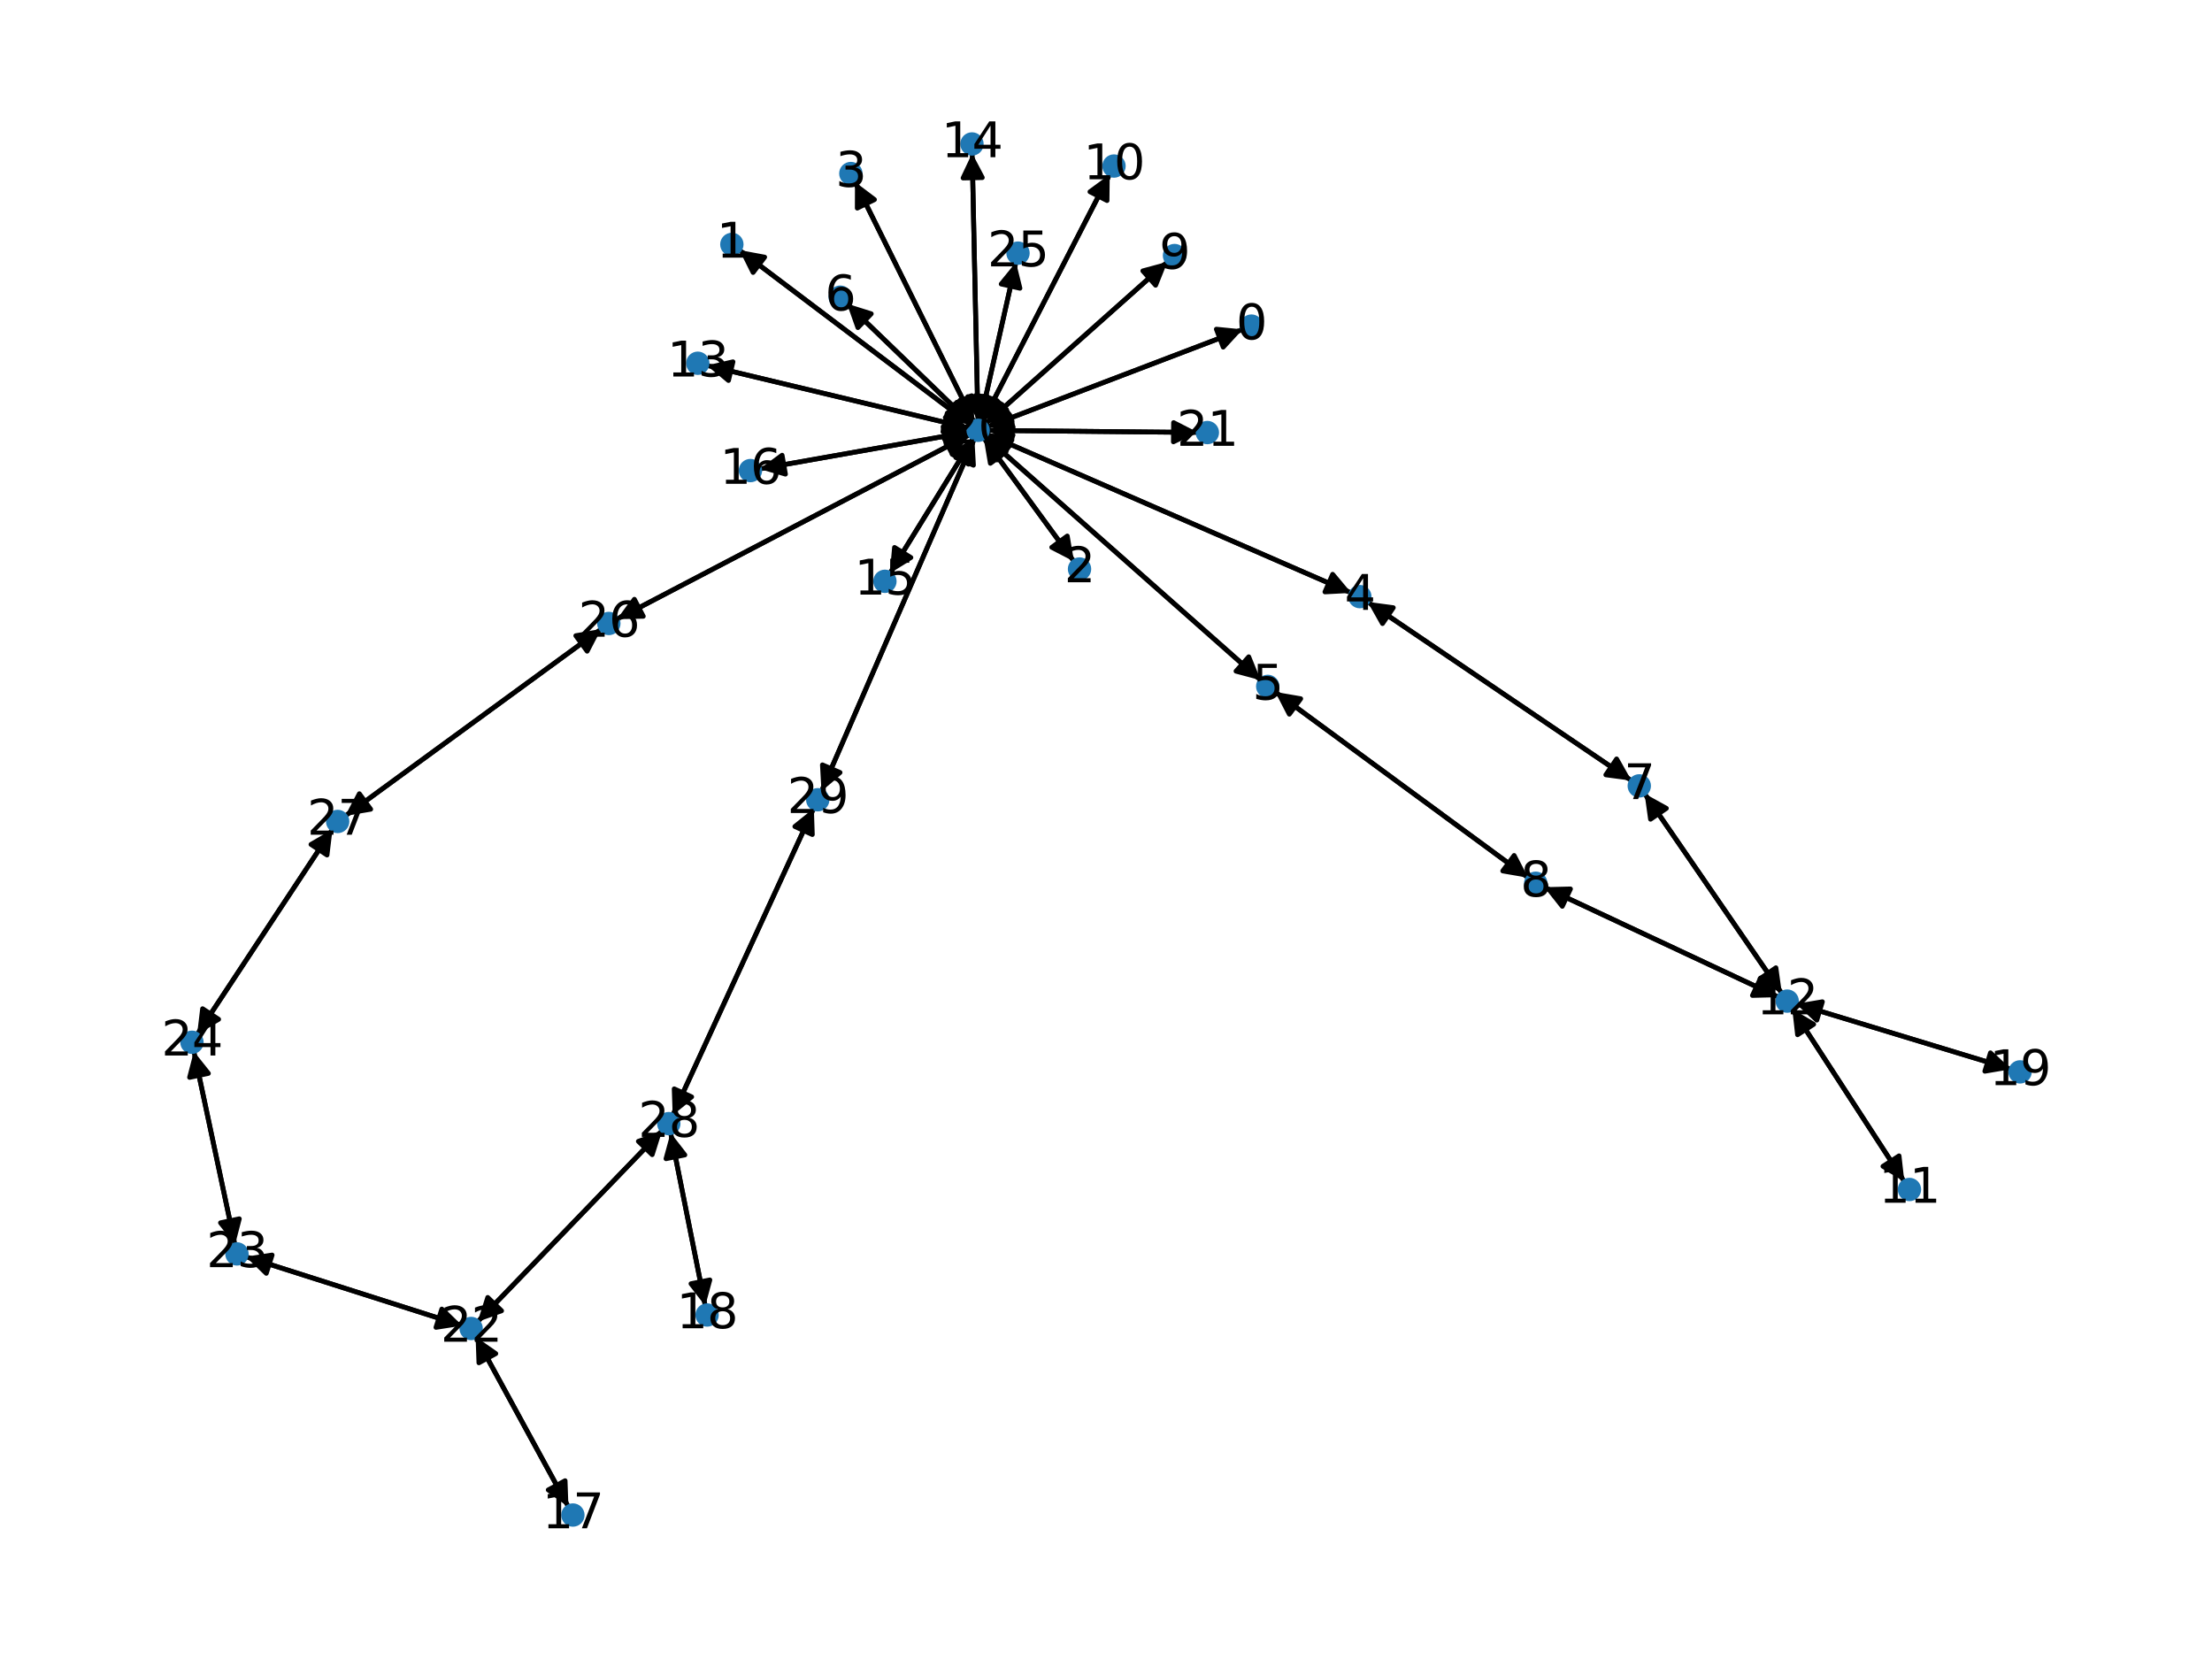 <?xml version="1.0" encoding="utf-8" standalone="no"?>
<!DOCTYPE svg PUBLIC "-//W3C//DTD SVG 1.1//EN"
  "http://www.w3.org/Graphics/SVG/1.1/DTD/svg11.dtd">
<svg xmlns:xlink="http://www.w3.org/1999/xlink" width="460.8pt" height="345.6pt" viewBox="0 0 460.8 345.6" xmlns="http://www.w3.org/2000/svg" version="1.1">
 <defs>
  <style type="text/css">*{stroke-linejoin: round; stroke-linecap: butt}</style>
 </defs>
 <g id="figure_1">
  <g id="patch_1">
   <path d="M 0 345.6 
L 460.8 345.6 
L 460.8 0 
L 0 0 
z
" style="fill: #ffffff"/>
  </g>
  <g id="axes_1">
   <g id="patch_2">
    <path d="M 258.88 68.623 
Q 232.223 78.788 206.611 88.554 
" clip-path="url(#p32b15c3313)" style="fill: none; stroke: #000000; stroke-linecap: round"/>
    <path d="M 211.061 88.998 
L 206.611 88.554 
L 209.636 85.26 
L 211.061 88.998 
z
" clip-path="url(#p32b15c3313)" style="stroke: #000000; stroke-linecap: round"/>
   </g>
   <g id="patch_3">
    <path d="M 154.003 52.079 
Q 178.109 70.276 201.322 87.801 
" clip-path="url(#p32b15c3313)" style="fill: none; stroke: #000000; stroke-linecap: round"/>
    <path d="M 199.334 83.794 
L 201.322 87.801 
L 196.924 86.987 
L 199.334 83.794 
z
" clip-path="url(#p32b15c3313)" style="stroke: #000000; stroke-linecap: round"/>
   </g>
   <g id="patch_4">
    <path d="M 223.742 116.975 
Q 214.323 104.091 205.564 92.109 
" clip-path="url(#p32b15c3313)" style="fill: none; stroke: #000000; stroke-linecap: round"/>
    <path d="M 206.31 96.518 
L 205.564 92.109 
L 209.539 94.157 
L 206.31 96.518 
z
" clip-path="url(#p32b15c3313)" style="stroke: #000000; stroke-linecap: round"/>
   </g>
   <g id="patch_5">
    <path d="M 178.106 37.881 
Q 190.503 62.894 202.404 86.905 
" clip-path="url(#p32b15c3313)" style="fill: none; stroke: #000000; stroke-linecap: round"/>
    <path d="M 202.419 82.433 
L 202.404 86.905 
L 198.835 84.209 
L 202.419 82.433 
z
" clip-path="url(#p32b15c3313)" style="stroke: #000000; stroke-linecap: round"/>
   </g>
   <g id="patch_6">
    <path d="M 281.507 123.514 
Q 243.522 106.965 206.562 90.862 
" clip-path="url(#p32b15c3313)" style="fill: none; stroke: #000000; stroke-linecap: round"/>
    <path d="M 209.43 94.293 
L 206.562 90.862 
L 211.028 90.626 
L 209.43 94.293 
z
" clip-path="url(#p32b15c3313)" style="stroke: #000000; stroke-linecap: round"/>
   </g>
   <g id="patch_7">
    <path d="M 284.883 125.372 
Q 312.383 143.998 338.958 161.997 
" clip-path="url(#p32b15c3313)" style="fill: none; stroke: #000000; stroke-linecap: round"/>
    <path d="M 336.768 158.098 
L 338.958 161.997 
L 334.525 161.41 
L 336.768 158.098 
z
" clip-path="url(#p32b15c3313)" style="stroke: #000000; stroke-linecap: round"/>
   </g>
   <g id="patch_8">
    <path d="M 265.656 144.14 
Q 292.008 163.496 317.459 182.191 
" clip-path="url(#p32b15c3313)" style="fill: none; stroke: #000000; stroke-linecap: round"/>
    <path d="M 315.419 178.211 
L 317.459 182.191 
L 313.051 181.435 
L 315.419 178.211 
z
" clip-path="url(#p32b15c3313)" style="stroke: #000000; stroke-linecap: round"/>
   </g>
   <g id="patch_9">
    <path d="M 262.645 141.712 
Q 233.927 116.317 206.046 91.663 
" clip-path="url(#p32b15c3313)" style="fill: none; stroke: #000000; stroke-linecap: round"/>
    <path d="M 207.717 95.811 
L 206.046 91.663 
L 210.367 92.814 
L 207.717 95.811 
z
" clip-path="url(#p32b15c3313)" style="stroke: #000000; stroke-linecap: round"/>
   </g>
   <g id="patch_10">
    <path d="M 176.426 63.251 
Q 189.397 75.774 201.564 87.521 
" clip-path="url(#p32b15c3313)" style="fill: none; stroke: #000000; stroke-linecap: round"/>
    <path d="M 200.076 83.304 
L 201.564 87.521 
L 197.297 86.182 
L 200.076 83.304 
z
" clip-path="url(#p32b15c3313)" style="stroke: #000000; stroke-linecap: round"/>
   </g>
   <g id="patch_11">
    <path d="M 339.888 162.627 
Q 312.388 144.001 285.813 126.002 
" clip-path="url(#p32b15c3313)" style="fill: none; stroke: #000000; stroke-linecap: round"/>
    <path d="M 288.003 129.901 
L 285.813 126.002 
L 290.247 126.589 
L 288.003 129.901 
z
" clip-path="url(#p32b15c3313)" style="stroke: #000000; stroke-linecap: round"/>
   </g>
   <g id="patch_12">
    <path d="M 342.587 165.307 
Q 356.896 186.131 370.572 206.032 
" clip-path="url(#p32b15c3313)" style="fill: none; stroke: #000000; stroke-linecap: round"/>
    <path d="M 369.955 201.603 
L 370.572 206.032 
L 366.658 203.869 
L 369.955 201.603 
z
" clip-path="url(#p32b15c3313)" style="stroke: #000000; stroke-linecap: round"/>
   </g>
   <g id="patch_13">
    <path d="M 318.356 182.85 
Q 292.004 163.494 266.553 144.799 
" clip-path="url(#p32b15c3313)" style="fill: none; stroke: #000000; stroke-linecap: round"/>
    <path d="M 268.593 148.779 
L 266.553 144.799 
L 270.961 145.555 
L 268.593 148.779 
z
" clip-path="url(#p32b15c3313)" style="stroke: #000000; stroke-linecap: round"/>
   </g>
   <g id="patch_14">
    <path d="M 321.675 184.821 
Q 346.113 196.275 369.538 207.255 
" clip-path="url(#p32b15c3313)" style="fill: none; stroke: #000000; stroke-linecap: round"/>
    <path d="M 366.765 203.746 
L 369.538 207.255 
L 365.067 207.368 
L 366.765 203.746 
z
" clip-path="url(#p32b15c3313)" style="stroke: #000000; stroke-linecap: round"/>
   </g>
   <g id="patch_15">
    <path d="M 243.228 54.523 
Q 224.218 71.438 206.043 87.61 
" clip-path="url(#p32b15c3313)" style="fill: none; stroke: #000000; stroke-linecap: round"/>
    <path d="M 210.361 86.445 
L 206.043 87.61 
L 207.702 83.457 
L 210.361 86.445 
z
" clip-path="url(#p32b15c3313)" style="stroke: #000000; stroke-linecap: round"/>
   </g>
   <g id="patch_16">
    <path d="M 231.178 36.314 
Q 217.911 62.116 205.156 86.925 
" clip-path="url(#p32b15c3313)" style="fill: none; stroke: #000000; stroke-linecap: round"/>
    <path d="M 208.764 84.282 
L 205.156 86.925 
L 205.207 82.453 
L 208.764 84.282 
z
" clip-path="url(#p32b15c3313)" style="stroke: #000000; stroke-linecap: round"/>
   </g>
   <g id="patch_17">
    <path d="M 396.716 246.164 
Q 385.036 228.169 373.965 211.112 
" clip-path="url(#p32b15c3313)" style="fill: none; stroke: #000000; stroke-linecap: round"/>
    <path d="M 374.465 215.556 
L 373.965 211.112 
L 377.82 213.378 
L 374.465 215.556 
z
" clip-path="url(#p32b15c3313)" style="stroke: #000000; stroke-linecap: round"/>
   </g>
   <g id="patch_18">
    <path d="M 371.206 206.955 
Q 356.897 186.132 343.221 166.23 
" clip-path="url(#p32b15c3313)" style="fill: none; stroke: #000000; stroke-linecap: round"/>
    <path d="M 343.838 170.659 
L 343.221 166.23 
L 347.134 168.394 
L 343.838 170.659 
z
" clip-path="url(#p32b15c3313)" style="stroke: #000000; stroke-linecap: round"/>
   </g>
   <g id="patch_19">
    <path d="M 370.547 207.728 
Q 346.109 196.274 322.684 185.294 
" clip-path="url(#p32b15c3313)" style="fill: none; stroke: #000000; stroke-linecap: round"/>
    <path d="M 325.457 188.803 
L 322.684 185.294 
L 327.155 185.181 
L 325.457 188.803 
z
" clip-path="url(#p32b15c3313)" style="stroke: #000000; stroke-linecap: round"/>
   </g>
   <g id="patch_20">
    <path d="M 373.358 210.177 
Q 385.038 228.172 396.11 245.229 
" clip-path="url(#p32b15c3313)" style="fill: none; stroke: #000000; stroke-linecap: round"/>
    <path d="M 395.609 240.785 
L 396.11 245.229 
L 392.254 242.963 
L 395.609 240.785 
z
" clip-path="url(#p32b15c3313)" style="stroke: #000000; stroke-linecap: round"/>
   </g>
   <g id="patch_21">
    <path d="M 374.153 209.113 
Q 396.556 215.921 417.889 222.403 
" clip-path="url(#p32b15c3313)" style="fill: none; stroke: #000000; stroke-linecap: round"/>
    <path d="M 414.644 219.326 
L 417.889 222.403 
L 413.481 223.154 
L 414.644 219.326 
z
" clip-path="url(#p32b15c3313)" style="stroke: #000000; stroke-linecap: round"/>
   </g>
   <g id="patch_22">
    <path d="M 147.246 76.124 
Q 174.559 82.657 200.786 88.93 
" clip-path="url(#p32b15c3313)" style="fill: none; stroke: #000000; stroke-linecap: round"/>
    <path d="M 197.361 86.054 
L 200.786 88.93 
L 196.43 89.944 
L 197.361 86.054 
z
" clip-path="url(#p32b15c3313)" style="stroke: #000000; stroke-linecap: round"/>
   </g>
   <g id="patch_23">
    <path d="M 202.52 31.923 
Q 203.119 59.815 203.694 86.589 
" clip-path="url(#p32b15c3313)" style="fill: none; stroke: #000000; stroke-linecap: round"/>
    <path d="M 205.608 82.547 
L 203.694 86.589 
L 201.609 82.633 
L 205.608 82.547 
z
" clip-path="url(#p32b15c3313)" style="stroke: #000000; stroke-linecap: round"/>
   </g>
   <g id="patch_24">
    <path d="M 185.36 119.45 
Q 194.051 105.37 202.155 92.241 
" clip-path="url(#p32b15c3313)" style="fill: none; stroke: #000000; stroke-linecap: round"/>
    <path d="M 198.352 94.594 
L 202.155 92.241 
L 201.756 96.695 
L 198.352 94.594 
z
" clip-path="url(#p32b15c3313)" style="stroke: #000000; stroke-linecap: round"/>
   </g>
   <g id="patch_25">
    <path d="M 158.233 97.692 
Q 180.042 93.835 200.75 90.173 
" clip-path="url(#p32b15c3313)" style="fill: none; stroke: #000000; stroke-linecap: round"/>
    <path d="M 196.463 88.901 
L 200.75 90.173 
L 197.159 92.839 
L 196.463 88.901 
z
" clip-path="url(#p32b15c3313)" style="stroke: #000000; stroke-linecap: round"/>
   </g>
   <g id="patch_26">
    <path d="M 118.414 313.909 
Q 108.744 296.178 99.61 279.428 
" clip-path="url(#p32b15c3313)" style="fill: none; stroke: #000000; stroke-linecap: round"/>
    <path d="M 99.769 283.898 
L 99.61 279.428 
L 103.281 281.982 
L 99.769 283.898 
z
" clip-path="url(#p32b15c3313)" style="stroke: #000000; stroke-linecap: round"/>
   </g>
   <g id="patch_27">
    <path d="M 146.915 272.037 
Q 143.307 254.003 139.919 237.065 
" clip-path="url(#p32b15c3313)" style="fill: none; stroke: #000000; stroke-linecap: round"/>
    <path d="M 138.742 241.38 
L 139.919 237.065 
L 142.664 240.595 
L 138.742 241.38 
z
" clip-path="url(#p32b15c3313)" style="stroke: #000000; stroke-linecap: round"/>
   </g>
   <g id="patch_28">
    <path d="M 418.963 222.729 
Q 396.56 215.922 375.226 209.439 
" clip-path="url(#p32b15c3313)" style="fill: none; stroke: #000000; stroke-linecap: round"/>
    <path d="M 378.472 212.516 
L 375.226 209.439 
L 379.635 208.688 
L 378.472 212.516 
z
" clip-path="url(#p32b15c3313)" style="stroke: #000000; stroke-linecap: round"/>
   </g>
   <g id="patch_29">
    <path d="M 205.57 88.951 
Q 232.227 78.786 257.839 69.02 
" clip-path="url(#p32b15c3313)" style="fill: none; stroke: #000000; stroke-linecap: round"/>
    <path d="M 253.389 68.576 
L 257.839 69.02 
L 254.814 72.314 
L 253.389 68.576 
z
" clip-path="url(#p32b15c3313)" style="stroke: #000000; stroke-linecap: round"/>
   </g>
   <g id="patch_30">
    <path d="M 202.216 88.476 
Q 178.111 70.278 154.898 52.754 
" clip-path="url(#p32b15c3313)" style="fill: none; stroke: #000000; stroke-linecap: round"/>
    <path d="M 156.885 56.76 
L 154.898 52.754 
L 159.295 53.568 
L 156.885 56.76 
z
" clip-path="url(#p32b15c3313)" style="stroke: #000000; stroke-linecap: round"/>
   </g>
   <g id="patch_31">
    <path d="M 204.902 91.204 
Q 214.321 104.088 223.08 116.07 
" clip-path="url(#p32b15c3313)" style="fill: none; stroke: #000000; stroke-linecap: round"/>
    <path d="M 222.334 111.661 
L 223.08 116.07 
L 219.105 114.021 
L 222.334 111.661 
z
" clip-path="url(#p32b15c3313)" style="stroke: #000000; stroke-linecap: round"/>
   </g>
   <g id="patch_32">
    <path d="M 202.901 87.907 
Q 190.503 62.895 178.603 38.884 
" clip-path="url(#p32b15c3313)" style="fill: none; stroke: #000000; stroke-linecap: round"/>
    <path d="M 178.587 43.356 
L 178.603 38.884 
L 182.171 41.579 
L 178.587 43.356 
z
" clip-path="url(#p32b15c3313)" style="stroke: #000000; stroke-linecap: round"/>
   </g>
   <g id="patch_33">
    <path d="M 205.534 90.414 
Q 243.519 106.963 280.479 123.066 
" clip-path="url(#p32b15c3313)" style="fill: none; stroke: #000000; stroke-linecap: round"/>
    <path d="M 277.611 119.635 
L 280.479 123.066 
L 276.013 123.302 
L 277.611 119.635 
z
" clip-path="url(#p32b15c3313)" style="stroke: #000000; stroke-linecap: round"/>
   </g>
   <g id="patch_34">
    <path d="M 205.207 90.921 
Q 233.925 116.316 261.806 140.97 
" clip-path="url(#p32b15c3313)" style="fill: none; stroke: #000000; stroke-linecap: round"/>
    <path d="M 260.135 136.822 
L 261.806 140.97 
L 257.485 139.818 
L 260.135 136.822 
z
" clip-path="url(#p32b15c3313)" style="stroke: #000000; stroke-linecap: round"/>
   </g>
   <g id="patch_35">
    <path d="M 202.368 88.297 
Q 189.397 75.774 177.23 64.027 
" clip-path="url(#p32b15c3313)" style="fill: none; stroke: #000000; stroke-linecap: round"/>
    <path d="M 178.718 68.244 
L 177.23 64.027 
L 181.497 65.366 
L 178.718 68.244 
z
" clip-path="url(#p32b15c3313)" style="stroke: #000000; stroke-linecap: round"/>
   </g>
   <g id="patch_36">
    <path d="M 205.206 88.355 
Q 224.216 71.44 242.391 55.268 
" clip-path="url(#p32b15c3313)" style="fill: none; stroke: #000000; stroke-linecap: round"/>
    <path d="M 238.073 56.432 
L 242.391 55.268 
L 240.732 59.421 
L 238.073 56.432 
z
" clip-path="url(#p32b15c3313)" style="stroke: #000000; stroke-linecap: round"/>
   </g>
   <g id="patch_37">
    <path d="M 204.646 87.917 
Q 217.912 62.115 230.667 37.306 
" clip-path="url(#p32b15c3313)" style="fill: none; stroke: #000000; stroke-linecap: round"/>
    <path d="M 227.06 39.949 
L 230.667 37.306 
L 230.617 41.778 
L 227.06 39.949 
z
" clip-path="url(#p32b15c3313)" style="stroke: #000000; stroke-linecap: round"/>
   </g>
   <g id="patch_38">
    <path d="M 201.874 89.19 
Q 174.561 82.657 148.334 76.384 
" clip-path="url(#p32b15c3313)" style="fill: none; stroke: #000000; stroke-linecap: round"/>
    <path d="M 151.759 79.26 
L 148.334 76.384 
L 152.69 75.37 
L 151.759 79.26 
z
" clip-path="url(#p32b15c3313)" style="stroke: #000000; stroke-linecap: round"/>
   </g>
   <g id="patch_39">
    <path d="M 203.718 87.708 
Q 203.119 59.816 202.544 33.042 
" clip-path="url(#p32b15c3313)" style="fill: none; stroke: #000000; stroke-linecap: round"/>
    <path d="M 200.63 37.084 
L 202.544 33.042 
L 204.629 36.998 
L 200.63 37.084 
z
" clip-path="url(#p32b15c3313)" style="stroke: #000000; stroke-linecap: round"/>
   </g>
   <g id="patch_40">
    <path d="M 202.743 91.288 
Q 194.052 105.369 185.948 118.498 
" clip-path="url(#p32b15c3313)" style="fill: none; stroke: #000000; stroke-linecap: round"/>
    <path d="M 189.751 116.144 
L 185.948 118.498 
L 186.347 114.043 
L 189.751 116.144 
z
" clip-path="url(#p32b15c3313)" style="stroke: #000000; stroke-linecap: round"/>
   </g>
   <g id="patch_41">
    <path d="M 201.852 89.979 
Q 180.043 93.835 159.335 97.497 
" clip-path="url(#p32b15c3313)" style="fill: none; stroke: #000000; stroke-linecap: round"/>
    <path d="M 163.623 98.77 
L 159.335 97.497 
L 162.926 94.831 
L 163.623 98.77 
z
" clip-path="url(#p32b15c3313)" style="stroke: #000000; stroke-linecap: round"/>
   </g>
   <g id="patch_42">
    <path d="M 205.698 89.66 
Q 227.637 89.875 248.458 90.079 
" clip-path="url(#p32b15c3313)" style="fill: none; stroke: #000000; stroke-linecap: round"/>
    <path d="M 244.478 88.04 
L 248.458 90.079 
L 244.439 92.04 
L 244.478 88.04 
z
" clip-path="url(#p32b15c3313)" style="stroke: #000000; stroke-linecap: round"/>
   </g>
   <g id="patch_43">
    <path d="M 204.185 87.753 
Q 207.915 71.185 211.4 55.707 
" clip-path="url(#p32b15c3313)" style="fill: none; stroke: #000000; stroke-linecap: round"/>
    <path d="M 208.571 59.17 
L 211.4 55.707 
L 212.473 60.049 
L 208.571 59.17 
z
" clip-path="url(#p32b15c3313)" style="stroke: #000000; stroke-linecap: round"/>
   </g>
   <g id="patch_44">
    <path d="M 202.044 90.539 
Q 165.295 109.761 129.537 128.466 
" clip-path="url(#p32b15c3313)" style="fill: none; stroke: #000000; stroke-linecap: round"/>
    <path d="M 134.008 128.384 
L 129.537 128.466 
L 132.154 124.84 
L 134.008 128.384 
z
" clip-path="url(#p32b15c3313)" style="stroke: #000000; stroke-linecap: round"/>
   </g>
   <g id="patch_45">
    <path d="M 202.988 91.419 
Q 187.055 128.122 171.568 163.799 
" clip-path="url(#p32b15c3313)" style="fill: none; stroke: #000000; stroke-linecap: round"/>
    <path d="M 174.996 160.926 
L 171.568 163.799 
L 171.326 159.333 
L 174.996 160.926 
z
" clip-path="url(#p32b15c3313)" style="stroke: #000000; stroke-linecap: round"/>
   </g>
   <g id="patch_46">
    <path d="M 249.576 90.09 
Q 227.637 89.875 206.816 89.671 
" clip-path="url(#p32b15c3313)" style="fill: none; stroke: #000000; stroke-linecap: round"/>
    <path d="M 210.796 91.71 
L 206.816 89.671 
L 210.835 87.71 
L 210.796 91.71 
z
" clip-path="url(#p32b15c3313)" style="stroke: #000000; stroke-linecap: round"/>
   </g>
   <g id="patch_47">
    <path d="M 99.076 278.449 
Q 108.745 296.18 117.88 312.93 
" clip-path="url(#p32b15c3313)" style="fill: none; stroke: #000000; stroke-linecap: round"/>
    <path d="M 117.721 308.46 
L 117.88 312.93 
L 114.209 310.375 
L 117.721 308.46 
z
" clip-path="url(#p32b15c3313)" style="stroke: #000000; stroke-linecap: round"/>
   </g>
   <g id="patch_48">
    <path d="M 99.493 275.354 
Q 118.734 255.41 137.2 236.271 
" clip-path="url(#p32b15c3313)" style="fill: none; stroke: #000000; stroke-linecap: round"/>
    <path d="M 132.983 237.761 
L 137.2 236.271 
L 135.862 240.538 
L 132.983 237.761 
z
" clip-path="url(#p32b15c3313)" style="stroke: #000000; stroke-linecap: round"/>
   </g>
   <g id="patch_49">
    <path d="M 96.305 276.161 
Q 73.755 268.98 52.269 262.139 
" clip-path="url(#p32b15c3313)" style="fill: none; stroke: #000000; stroke-linecap: round"/>
    <path d="M 55.474 265.258 
L 52.269 262.139 
L 56.687 261.446 
L 55.474 265.258 
z
" clip-path="url(#p32b15c3313)" style="stroke: #000000; stroke-linecap: round"/>
   </g>
   <g id="patch_50">
    <path d="M 51.205 261.8 
Q 73.755 268.98 95.241 275.822 
" clip-path="url(#p32b15c3313)" style="fill: none; stroke: #000000; stroke-linecap: round"/>
    <path d="M 92.036 272.703 
L 95.241 275.822 
L 90.822 276.514 
L 92.036 272.703 
z
" clip-path="url(#p32b15c3313)" style="stroke: #000000; stroke-linecap: round"/>
   </g>
   <g id="patch_51">
    <path d="M 48.959 259.321 
Q 44.674 239.169 40.622 220.11 
" clip-path="url(#p32b15c3313)" style="fill: none; stroke: #000000; stroke-linecap: round"/>
    <path d="M 39.497 224.439 
L 40.622 220.11 
L 43.41 223.607 
L 39.497 224.439 
z
" clip-path="url(#p32b15c3313)" style="stroke: #000000; stroke-linecap: round"/>
   </g>
   <g id="patch_52">
    <path d="M 40.389 219.015 
Q 44.674 239.167 48.726 258.226 
" clip-path="url(#p32b15c3313)" style="fill: none; stroke: #000000; stroke-linecap: round"/>
    <path d="M 49.851 253.898 
L 48.726 258.226 
L 45.938 254.729 
L 49.851 253.898 
z
" clip-path="url(#p32b15c3313)" style="stroke: #000000; stroke-linecap: round"/>
   </g>
   <g id="patch_53">
    <path d="M 41.052 215.509 
Q 55.163 194.125 68.658 173.674 
" clip-path="url(#p32b15c3313)" style="fill: none; stroke: #000000; stroke-linecap: round"/>
    <path d="M 64.785 175.911 
L 68.658 173.674 
L 68.124 178.114 
L 64.785 175.911 
z
" clip-path="url(#p32b15c3313)" style="stroke: #000000; stroke-linecap: round"/>
   </g>
   <g id="patch_54">
    <path d="M 211.645 54.619 
Q 207.915 71.187 204.43 86.665 
" clip-path="url(#p32b15c3313)" style="fill: none; stroke: #000000; stroke-linecap: round"/>
    <path d="M 207.26 83.202 
L 204.43 86.665 
L 203.357 82.323 
L 207.26 83.202 
z
" clip-path="url(#p32b15c3313)" style="stroke: #000000; stroke-linecap: round"/>
   </g>
   <g id="patch_55">
    <path d="M 128.547 128.983 
Q 165.296 109.761 201.055 91.056 
" clip-path="url(#p32b15c3313)" style="fill: none; stroke: #000000; stroke-linecap: round"/>
    <path d="M 196.583 91.138 
L 201.055 91.056 
L 198.437 94.682 
L 196.583 91.138 
z
" clip-path="url(#p32b15c3313)" style="stroke: #000000; stroke-linecap: round"/>
   </g>
   <g id="patch_56">
    <path d="M 125.269 131.021 
Q 98.588 150.501 72.809 169.321 
" clip-path="url(#p32b15c3313)" style="fill: none; stroke: #000000; stroke-linecap: round"/>
    <path d="M 77.219 168.578 
L 72.809 169.321 
L 74.861 165.347 
L 77.219 168.578 
z
" clip-path="url(#p32b15c3313)" style="stroke: #000000; stroke-linecap: round"/>
   </g>
   <g id="patch_57">
    <path d="M 69.275 172.738 
Q 55.165 194.122 41.67 214.573 
" clip-path="url(#p32b15c3313)" style="fill: none; stroke: #000000; stroke-linecap: round"/>
    <path d="M 45.542 212.336 
L 41.67 214.573 
L 42.204 210.133 
L 45.542 212.336 
z
" clip-path="url(#p32b15c3313)" style="stroke: #000000; stroke-linecap: round"/>
   </g>
   <g id="patch_58">
    <path d="M 71.903 169.983 
Q 98.584 150.504 124.363 131.683 
" clip-path="url(#p32b15c3313)" style="fill: none; stroke: #000000; stroke-linecap: round"/>
    <path d="M 119.953 132.426 
L 124.363 131.683 
L 122.311 135.657 
L 119.953 132.426 
z
" clip-path="url(#p32b15c3313)" style="stroke: #000000; stroke-linecap: round"/>
   </g>
   <g id="patch_59">
    <path d="M 139.701 235.976 
Q 143.309 254.01 146.697 270.948 
" clip-path="url(#p32b15c3313)" style="fill: none; stroke: #000000; stroke-linecap: round"/>
    <path d="M 147.873 266.634 
L 146.697 270.948 
L 143.951 267.418 
L 147.873 266.634 
z
" clip-path="url(#p32b15c3313)" style="stroke: #000000; stroke-linecap: round"/>
   </g>
   <g id="patch_60">
    <path d="M 137.976 235.467 
Q 118.734 255.411 100.269 274.55 
" clip-path="url(#p32b15c3313)" style="fill: none; stroke: #000000; stroke-linecap: round"/>
    <path d="M 104.486 273.06 
L 100.269 274.55 
L 101.607 270.283 
L 104.486 273.06 
z
" clip-path="url(#p32b15c3313)" style="stroke: #000000; stroke-linecap: round"/>
   </g>
   <g id="patch_61">
    <path d="M 140.129 232.315 
Q 154.835 200.339 169.074 169.379 
" clip-path="url(#p32b15c3313)" style="fill: none; stroke: #000000; stroke-linecap: round"/>
    <path d="M 165.586 172.177 
L 169.074 169.379 
L 169.22 173.849 
L 165.586 172.177 
z
" clip-path="url(#p32b15c3313)" style="stroke: #000000; stroke-linecap: round"/>
   </g>
   <g id="patch_62">
    <path d="M 171.123 164.825 
Q 187.055 128.122 202.543 92.445 
" clip-path="url(#p32b15c3313)" style="fill: none; stroke: #000000; stroke-linecap: round"/>
    <path d="M 199.115 95.318 
L 202.543 92.445 
L 202.785 96.911 
L 199.115 95.318 
z
" clip-path="url(#p32b15c3313)" style="stroke: #000000; stroke-linecap: round"/>
   </g>
   <g id="patch_63">
    <path d="M 169.542 168.361 
Q 154.836 200.337 140.597 231.297 
" clip-path="url(#p32b15c3313)" style="fill: none; stroke: #000000; stroke-linecap: round"/>
    <path d="M 144.086 228.498 
L 140.597 231.297 
L 140.451 226.827 
L 144.086 228.498 
z
" clip-path="url(#p32b15c3313)" style="stroke: #000000; stroke-linecap: round"/>
   </g>
   <g id="PathCollection_1">
    <defs>
     <path id="mdcba5033f7" d="M 0 1.936 
C 0.514 1.936 1.006 1.732 1.369 1.369 
C 1.732 1.006 1.936 0.514 1.936 0 
C 1.936 -0.514 1.732 -1.006 1.369 -1.369 
C 1.006 -1.732 0.514 -1.936 0 -1.936 
C -0.514 -1.936 -1.006 -1.732 -1.369 -1.369 
C -1.732 -1.006 -1.936 -0.514 -1.936 0 
C -1.936 0.514 -1.732 1.006 -1.369 1.369 
C -1.006 1.732 -0.514 1.936 0 1.936 
z
" style="stroke: #1f78b4"/>
    </defs>
    <g clip-path="url(#p32b15c3313)">
     <use xlink:href="#mdcba5033f7" x="260.691" y="67.933" style="fill: #1f78b4; stroke: #1f78b4"/>
     <use xlink:href="#mdcba5033f7" x="152.459" y="50.913" style="fill: #1f78b4; stroke: #1f78b4"/>
     <use xlink:href="#mdcba5033f7" x="224.884" y="118.538" style="fill: #1f78b4; stroke: #1f78b4"/>
     <use xlink:href="#mdcba5033f7" x="177.247" y="36.148" style="fill: #1f78b4; stroke: #1f78b4"/>
     <use xlink:href="#mdcba5033f7" x="283.281" y="124.287" style="fill: #1f78b4; stroke: #1f78b4"/>
     <use xlink:href="#mdcba5033f7" x="264.092" y="142.991" style="fill: #1f78b4; stroke: #1f78b4"/>
     <use xlink:href="#mdcba5033f7" x="175.034" y="61.907" style="fill: #1f78b4; stroke: #1f78b4"/>
     <use xlink:href="#mdcba5033f7" x="341.49" y="163.712" style="fill: #1f78b4; stroke: #1f78b4"/>
     <use xlink:href="#mdcba5033f7" x="319.92" y="183.999" style="fill: #1f78b4; stroke: #1f78b4"/>
     <use xlink:href="#mdcba5033f7" x="244.674" y="53.236" style="fill: #1f78b4; stroke: #1f78b4"/>
     <use xlink:href="#mdcba5033f7" x="232.064" y="34.59" style="fill: #1f78b4; stroke: #1f78b4"/>
     <use xlink:href="#mdcba5033f7" x="397.772" y="247.79" style="fill: #1f78b4; stroke: #1f78b4"/>
     <use xlink:href="#mdcba5033f7" x="372.303" y="208.551" style="fill: #1f78b4; stroke: #1f78b4"/>
     <use xlink:href="#mdcba5033f7" x="145.36" y="75.673" style="fill: #1f78b4; stroke: #1f78b4"/>
     <use xlink:href="#mdcba5033f7" x="202.478" y="29.99" style="fill: #1f78b4; stroke: #1f78b4"/>
     <use xlink:href="#mdcba5033f7" x="184.344" y="121.098" style="fill: #1f78b4; stroke: #1f78b4"/>
     <use xlink:href="#mdcba5033f7" x="156.326" y="98.029" style="fill: #1f78b4; stroke: #1f78b4"/>
     <use xlink:href="#mdcba5033f7" x="119.342" y="315.61" style="fill: #1f78b4; stroke: #1f78b4"/>
     <use xlink:href="#mdcba5033f7" x="147.295" y="273.94" style="fill: #1f78b4; stroke: #1f78b4"/>
     <use xlink:href="#mdcba5033f7" x="420.813" y="223.291" style="fill: #1f78b4; stroke: #1f78b4"/>
     <use xlink:href="#mdcba5033f7" x="203.76" y="89.641" style="fill: #1f78b4; stroke: #1f78b4"/>
     <use xlink:href="#mdcba5033f7" x="251.514" y="90.109" style="fill: #1f78b4; stroke: #1f78b4"/>
     <use xlink:href="#mdcba5033f7" x="98.148" y="276.748" style="fill: #1f78b4; stroke: #1f78b4"/>
     <use xlink:href="#mdcba5033f7" x="49.361" y="261.213" style="fill: #1f78b4; stroke: #1f78b4"/>
     <use xlink:href="#mdcba5033f7" x="39.987" y="217.123" style="fill: #1f78b4; stroke: #1f78b4"/>
     <use xlink:href="#mdcba5033f7" x="212.07" y="52.731" style="fill: #1f78b4; stroke: #1f78b4"/>
     <use xlink:href="#mdcba5033f7" x="126.831" y="129.881" style="fill: #1f78b4; stroke: #1f78b4"/>
     <use xlink:href="#mdcba5033f7" x="70.341" y="171.124" style="fill: #1f78b4; stroke: #1f78b4"/>
     <use xlink:href="#mdcba5033f7" x="139.32" y="234.073" style="fill: #1f78b4; stroke: #1f78b4"/>
     <use xlink:href="#mdcba5033f7" x="170.351" y="166.603" style="fill: #1f78b4; stroke: #1f78b4"/>
    </g>
   </g>
   <g id="text_1">
    <g clip-path="url(#p32b15c3313)">
     <!-- 0 -->
     <g transform="translate(257.509 70.692) scale(0.1 -0.1)">
      <defs>
       <path id="DejaVuSans-30" d="M 2034 4250 
Q 1547 4250 1301 3770 
Q 1056 3291 1056 2328 
Q 1056 1369 1301 889 
Q 1547 409 2034 409 
Q 2525 409 2770 889 
Q 3016 1369 3016 2328 
Q 3016 3291 2770 3770 
Q 2525 4250 2034 4250 
z
M 2034 4750 
Q 2819 4750 3233 4129 
Q 3647 3509 3647 2328 
Q 3647 1150 3233 529 
Q 2819 -91 2034 -91 
Q 1250 -91 836 529 
Q 422 1150 422 2328 
Q 422 3509 836 4129 
Q 1250 4750 2034 4750 
z
" transform="scale(0.016)"/>
      </defs>
      <use xlink:href="#DejaVuSans-30"/>
     </g>
    </g>
   </g>
   <g id="text_2">
    <g clip-path="url(#p32b15c3313)">
     <!-- 1 -->
     <g transform="translate(149.278 53.673) scale(0.1 -0.1)">
      <defs>
       <path id="DejaVuSans-31" d="M 794 531 
L 1825 531 
L 1825 4091 
L 703 3866 
L 703 4441 
L 1819 4666 
L 2450 4666 
L 2450 531 
L 3481 531 
L 3481 0 
L 794 0 
L 794 531 
z
" transform="scale(0.016)"/>
      </defs>
      <use xlink:href="#DejaVuSans-31"/>
     </g>
    </g>
   </g>
   <g id="text_3">
    <g clip-path="url(#p32b15c3313)">
     <!-- 2 -->
     <g transform="translate(221.703 121.297) scale(0.1 -0.1)">
      <defs>
       <path id="DejaVuSans-32" d="M 1228 531 
L 3431 531 
L 3431 0 
L 469 0 
L 469 531 
Q 828 903 1448 1529 
Q 2069 2156 2228 2338 
Q 2531 2678 2651 2914 
Q 2772 3150 2772 3378 
Q 2772 3750 2511 3984 
Q 2250 4219 1831 4219 
Q 1534 4219 1204 4116 
Q 875 4013 500 3803 
L 500 4441 
Q 881 4594 1212 4672 
Q 1544 4750 1819 4750 
Q 2544 4750 2975 4387 
Q 3406 4025 3406 3419 
Q 3406 3131 3298 2873 
Q 3191 2616 2906 2266 
Q 2828 2175 2409 1742 
Q 1991 1309 1228 531 
z
" transform="scale(0.016)"/>
      </defs>
      <use xlink:href="#DejaVuSans-32"/>
     </g>
    </g>
   </g>
   <g id="text_4">
    <g clip-path="url(#p32b15c3313)">
     <!-- 3 -->
     <g transform="translate(174.065 38.907) scale(0.1 -0.1)">
      <defs>
       <path id="DejaVuSans-33" d="M 2597 2516 
Q 3050 2419 3304 2112 
Q 3559 1806 3559 1356 
Q 3559 666 3084 287 
Q 2609 -91 1734 -91 
Q 1441 -91 1130 -33 
Q 819 25 488 141 
L 488 750 
Q 750 597 1062 519 
Q 1375 441 1716 441 
Q 2309 441 2620 675 
Q 2931 909 2931 1356 
Q 2931 1769 2642 2001 
Q 2353 2234 1838 2234 
L 1294 2234 
L 1294 2753 
L 1863 2753 
Q 2328 2753 2575 2939 
Q 2822 3125 2822 3475 
Q 2822 3834 2567 4026 
Q 2313 4219 1838 4219 
Q 1578 4219 1281 4162 
Q 984 4106 628 3988 
L 628 4550 
Q 988 4650 1302 4700 
Q 1616 4750 1894 4750 
Q 2613 4750 3031 4423 
Q 3450 4097 3450 3541 
Q 3450 3153 3228 2886 
Q 3006 2619 2597 2516 
z
" transform="scale(0.016)"/>
      </defs>
      <use xlink:href="#DejaVuSans-33"/>
     </g>
    </g>
   </g>
   <g id="text_5">
    <g clip-path="url(#p32b15c3313)">
     <!-- 4 -->
     <g transform="translate(280.1 127.046) scale(0.1 -0.1)">
      <defs>
       <path id="DejaVuSans-34" d="M 2419 4116 
L 825 1625 
L 2419 1625 
L 2419 4116 
z
M 2253 4666 
L 3047 4666 
L 3047 1625 
L 3713 1625 
L 3713 1100 
L 3047 1100 
L 3047 0 
L 2419 0 
L 2419 1100 
L 313 1100 
L 313 1709 
L 2253 4666 
z
" transform="scale(0.016)"/>
      </defs>
      <use xlink:href="#DejaVuSans-34"/>
     </g>
    </g>
   </g>
   <g id="text_6">
    <g clip-path="url(#p32b15c3313)">
     <!-- 5 -->
     <g transform="translate(260.911 145.751) scale(0.1 -0.1)">
      <defs>
       <path id="DejaVuSans-35" d="M 691 4666 
L 3169 4666 
L 3169 4134 
L 1269 4134 
L 1269 2991 
Q 1406 3038 1543 3061 
Q 1681 3084 1819 3084 
Q 2600 3084 3056 2656 
Q 3513 2228 3513 1497 
Q 3513 744 3044 326 
Q 2575 -91 1722 -91 
Q 1428 -91 1123 -41 
Q 819 9 494 109 
L 494 744 
Q 775 591 1075 516 
Q 1375 441 1709 441 
Q 2250 441 2565 725 
Q 2881 1009 2881 1497 
Q 2881 1984 2565 2268 
Q 2250 2553 1709 2553 
Q 1456 2553 1204 2497 
Q 953 2441 691 2322 
L 691 4666 
z
" transform="scale(0.016)"/>
      </defs>
      <use xlink:href="#DejaVuSans-35"/>
     </g>
    </g>
   </g>
   <g id="text_7">
    <g clip-path="url(#p32b15c3313)">
     <!-- 6 -->
     <g transform="translate(171.853 64.666) scale(0.1 -0.1)">
      <defs>
       <path id="DejaVuSans-36" d="M 2113 2584 
Q 1688 2584 1439 2293 
Q 1191 2003 1191 1497 
Q 1191 994 1439 701 
Q 1688 409 2113 409 
Q 2538 409 2786 701 
Q 3034 994 3034 1497 
Q 3034 2003 2786 2293 
Q 2538 2584 2113 2584 
z
M 3366 4563 
L 3366 3988 
Q 3128 4100 2886 4159 
Q 2644 4219 2406 4219 
Q 1781 4219 1451 3797 
Q 1122 3375 1075 2522 
Q 1259 2794 1537 2939 
Q 1816 3084 2150 3084 
Q 2853 3084 3261 2657 
Q 3669 2231 3669 1497 
Q 3669 778 3244 343 
Q 2819 -91 2113 -91 
Q 1303 -91 875 529 
Q 447 1150 447 2328 
Q 447 3434 972 4092 
Q 1497 4750 2381 4750 
Q 2619 4750 2861 4703 
Q 3103 4656 3366 4563 
z
" transform="scale(0.016)"/>
      </defs>
      <use xlink:href="#DejaVuSans-36"/>
     </g>
    </g>
   </g>
   <g id="text_8">
    <g clip-path="url(#p32b15c3313)">
     <!-- 7 -->
     <g transform="translate(338.309 166.471) scale(0.1 -0.1)">
      <defs>
       <path id="DejaVuSans-37" d="M 525 4666 
L 3525 4666 
L 3525 4397 
L 1831 0 
L 1172 0 
L 2766 4134 
L 525 4134 
L 525 4666 
z
" transform="scale(0.016)"/>
      </defs>
      <use xlink:href="#DejaVuSans-37"/>
     </g>
    </g>
   </g>
   <g id="text_9">
    <g clip-path="url(#p32b15c3313)">
     <!-- 8 -->
     <g transform="translate(316.738 186.758) scale(0.1 -0.1)">
      <defs>
       <path id="DejaVuSans-38" d="M 2034 2216 
Q 1584 2216 1326 1975 
Q 1069 1734 1069 1313 
Q 1069 891 1326 650 
Q 1584 409 2034 409 
Q 2484 409 2743 651 
Q 3003 894 3003 1313 
Q 3003 1734 2745 1975 
Q 2488 2216 2034 2216 
z
M 1403 2484 
Q 997 2584 770 2862 
Q 544 3141 544 3541 
Q 544 4100 942 4425 
Q 1341 4750 2034 4750 
Q 2731 4750 3128 4425 
Q 3525 4100 3525 3541 
Q 3525 3141 3298 2862 
Q 3072 2584 2669 2484 
Q 3125 2378 3379 2068 
Q 3634 1759 3634 1313 
Q 3634 634 3220 271 
Q 2806 -91 2034 -91 
Q 1263 -91 848 271 
Q 434 634 434 1313 
Q 434 1759 690 2068 
Q 947 2378 1403 2484 
z
M 1172 3481 
Q 1172 3119 1398 2916 
Q 1625 2713 2034 2713 
Q 2441 2713 2670 2916 
Q 2900 3119 2900 3481 
Q 2900 3844 2670 4047 
Q 2441 4250 2034 4250 
Q 1625 4250 1398 4047 
Q 1172 3844 1172 3481 
z
" transform="scale(0.016)"/>
      </defs>
      <use xlink:href="#DejaVuSans-38"/>
     </g>
    </g>
   </g>
   <g id="text_10">
    <g clip-path="url(#p32b15c3313)">
     <!-- 9 -->
     <g transform="translate(241.492 55.996) scale(0.1 -0.1)">
      <defs>
       <path id="DejaVuSans-39" d="M 703 97 
L 703 672 
Q 941 559 1184 500 
Q 1428 441 1663 441 
Q 2288 441 2617 861 
Q 2947 1281 2994 2138 
Q 2813 1869 2534 1725 
Q 2256 1581 1919 1581 
Q 1219 1581 811 2004 
Q 403 2428 403 3163 
Q 403 3881 828 4315 
Q 1253 4750 1959 4750 
Q 2769 4750 3195 4129 
Q 3622 3509 3622 2328 
Q 3622 1225 3098 567 
Q 2575 -91 1691 -91 
Q 1453 -91 1209 -44 
Q 966 3 703 97 
z
M 1959 2075 
Q 2384 2075 2632 2365 
Q 2881 2656 2881 3163 
Q 2881 3666 2632 3958 
Q 2384 4250 1959 4250 
Q 1534 4250 1286 3958 
Q 1038 3666 1038 3163 
Q 1038 2656 1286 2365 
Q 1534 2075 1959 2075 
z
" transform="scale(0.016)"/>
      </defs>
      <use xlink:href="#DejaVuSans-39"/>
     </g>
    </g>
   </g>
   <g id="text_11">
    <g clip-path="url(#p32b15c3313)">
     <!-- 10 -->
     <g transform="translate(225.701 37.349) scale(0.1 -0.1)">
      <use xlink:href="#DejaVuSans-31"/>
      <use xlink:href="#DejaVuSans-30" x="63.623"/>
     </g>
    </g>
   </g>
   <g id="text_12">
    <g clip-path="url(#p32b15c3313)">
     <!-- 11 -->
     <g transform="translate(391.409 250.55) scale(0.1 -0.1)">
      <use xlink:href="#DejaVuSans-31"/>
      <use xlink:href="#DejaVuSans-31" x="63.623"/>
     </g>
    </g>
   </g>
   <g id="text_13">
    <g clip-path="url(#p32b15c3313)">
     <!-- 12 -->
     <g transform="translate(365.94 211.31) scale(0.1 -0.1)">
      <use xlink:href="#DejaVuSans-31"/>
      <use xlink:href="#DejaVuSans-32" x="63.623"/>
     </g>
    </g>
   </g>
   <g id="text_14">
    <g clip-path="url(#p32b15c3313)">
     <!-- 13 -->
     <g transform="translate(138.998 78.432) scale(0.1 -0.1)">
      <use xlink:href="#DejaVuSans-31"/>
      <use xlink:href="#DejaVuSans-33" x="63.623"/>
     </g>
    </g>
   </g>
   <g id="text_15">
    <g clip-path="url(#p32b15c3313)">
     <!-- 14 -->
     <g transform="translate(196.116 32.749) scale(0.1 -0.1)">
      <use xlink:href="#DejaVuSans-31"/>
      <use xlink:href="#DejaVuSans-34" x="63.623"/>
     </g>
    </g>
   </g>
   <g id="text_16">
    <g clip-path="url(#p32b15c3313)">
     <!-- 15 -->
     <g transform="translate(177.981 123.857) scale(0.1 -0.1)">
      <use xlink:href="#DejaVuSans-31"/>
      <use xlink:href="#DejaVuSans-35" x="63.623"/>
     </g>
    </g>
   </g>
   <g id="text_17">
    <g clip-path="url(#p32b15c3313)">
     <!-- 16 -->
     <g transform="translate(149.963 100.789) scale(0.1 -0.1)">
      <use xlink:href="#DejaVuSans-31"/>
      <use xlink:href="#DejaVuSans-36" x="63.623"/>
     </g>
    </g>
   </g>
   <g id="text_18">
    <g clip-path="url(#p32b15c3313)">
     <!-- 17 -->
     <g transform="translate(112.979 318.369) scale(0.1 -0.1)">
      <use xlink:href="#DejaVuSans-31"/>
      <use xlink:href="#DejaVuSans-37" x="63.623"/>
     </g>
    </g>
   </g>
   <g id="text_19">
    <g clip-path="url(#p32b15c3313)">
     <!-- 18 -->
     <g transform="translate(140.933 276.699) scale(0.1 -0.1)">
      <use xlink:href="#DejaVuSans-31"/>
      <use xlink:href="#DejaVuSans-38" x="63.623"/>
     </g>
    </g>
   </g>
   <g id="text_20">
    <g clip-path="url(#p32b15c3313)">
     <!-- 19 -->
     <g transform="translate(414.451 226.051) scale(0.1 -0.1)">
      <use xlink:href="#DejaVuSans-31"/>
      <use xlink:href="#DejaVuSans-39" x="63.623"/>
     </g>
    </g>
   </g>
   <g id="text_21">
    <g clip-path="url(#p32b15c3313)">
     <!-- 20 -->
     <g transform="translate(197.397 92.401) scale(0.1 -0.1)">
      <use xlink:href="#DejaVuSans-32"/>
      <use xlink:href="#DejaVuSans-30" x="63.623"/>
     </g>
    </g>
   </g>
   <g id="text_22">
    <g clip-path="url(#p32b15c3313)">
     <!-- 21 -->
     <g transform="translate(245.152 92.868) scale(0.1 -0.1)">
      <use xlink:href="#DejaVuSans-32"/>
      <use xlink:href="#DejaVuSans-31" x="63.623"/>
     </g>
    </g>
   </g>
   <g id="text_23">
    <g clip-path="url(#p32b15c3313)">
     <!-- 22 -->
     <g transform="translate(91.786 279.507) scale(0.1 -0.1)">
      <use xlink:href="#DejaVuSans-32"/>
      <use xlink:href="#DejaVuSans-32" x="63.623"/>
     </g>
    </g>
   </g>
   <g id="text_24">
    <g clip-path="url(#p32b15c3313)">
     <!-- 23 -->
     <g transform="translate(42.999 263.972) scale(0.1 -0.1)">
      <use xlink:href="#DejaVuSans-32"/>
      <use xlink:href="#DejaVuSans-33" x="63.623"/>
     </g>
    </g>
   </g>
   <g id="text_25">
    <g clip-path="url(#p32b15c3313)">
     <!-- 24 -->
     <g transform="translate(33.624 219.883) scale(0.1 -0.1)">
      <use xlink:href="#DejaVuSans-32"/>
      <use xlink:href="#DejaVuSans-34" x="63.623"/>
     </g>
    </g>
   </g>
   <g id="text_26">
    <g clip-path="url(#p32b15c3313)">
     <!-- 25 -->
     <g transform="translate(205.708 55.49) scale(0.1 -0.1)">
      <use xlink:href="#DejaVuSans-32"/>
      <use xlink:href="#DejaVuSans-35" x="63.623"/>
     </g>
    </g>
   </g>
   <g id="text_27">
    <g clip-path="url(#p32b15c3313)">
     <!-- 26 -->
     <g transform="translate(120.469 132.64) scale(0.1 -0.1)">
      <use xlink:href="#DejaVuSans-32"/>
      <use xlink:href="#DejaVuSans-36" x="63.623"/>
     </g>
    </g>
   </g>
   <g id="text_28">
    <g clip-path="url(#p32b15c3313)">
     <!-- 27 -->
     <g transform="translate(63.978 173.883) scale(0.1 -0.1)">
      <use xlink:href="#DejaVuSans-32"/>
      <use xlink:href="#DejaVuSans-37" x="63.623"/>
     </g>
    </g>
   </g>
   <g id="text_29">
    <g clip-path="url(#p32b15c3313)">
     <!-- 28 -->
     <g transform="translate(132.958 236.833) scale(0.1 -0.1)">
      <use xlink:href="#DejaVuSans-32"/>
      <use xlink:href="#DejaVuSans-38" x="63.623"/>
     </g>
    </g>
   </g>
   <g id="text_30">
    <g clip-path="url(#p32b15c3313)">
     <!-- 29 -->
     <g transform="translate(163.989 169.362) scale(0.1 -0.1)">
      <use xlink:href="#DejaVuSans-32"/>
      <use xlink:href="#DejaVuSans-39" x="63.623"/>
     </g>
    </g>
   </g>
  </g>
 </g>
 <defs>
  <clipPath id="p32b15c3313">
   <rect x="0" y="0" width="460.8" height="345.6"/>
  </clipPath>
 </defs>
</svg>
